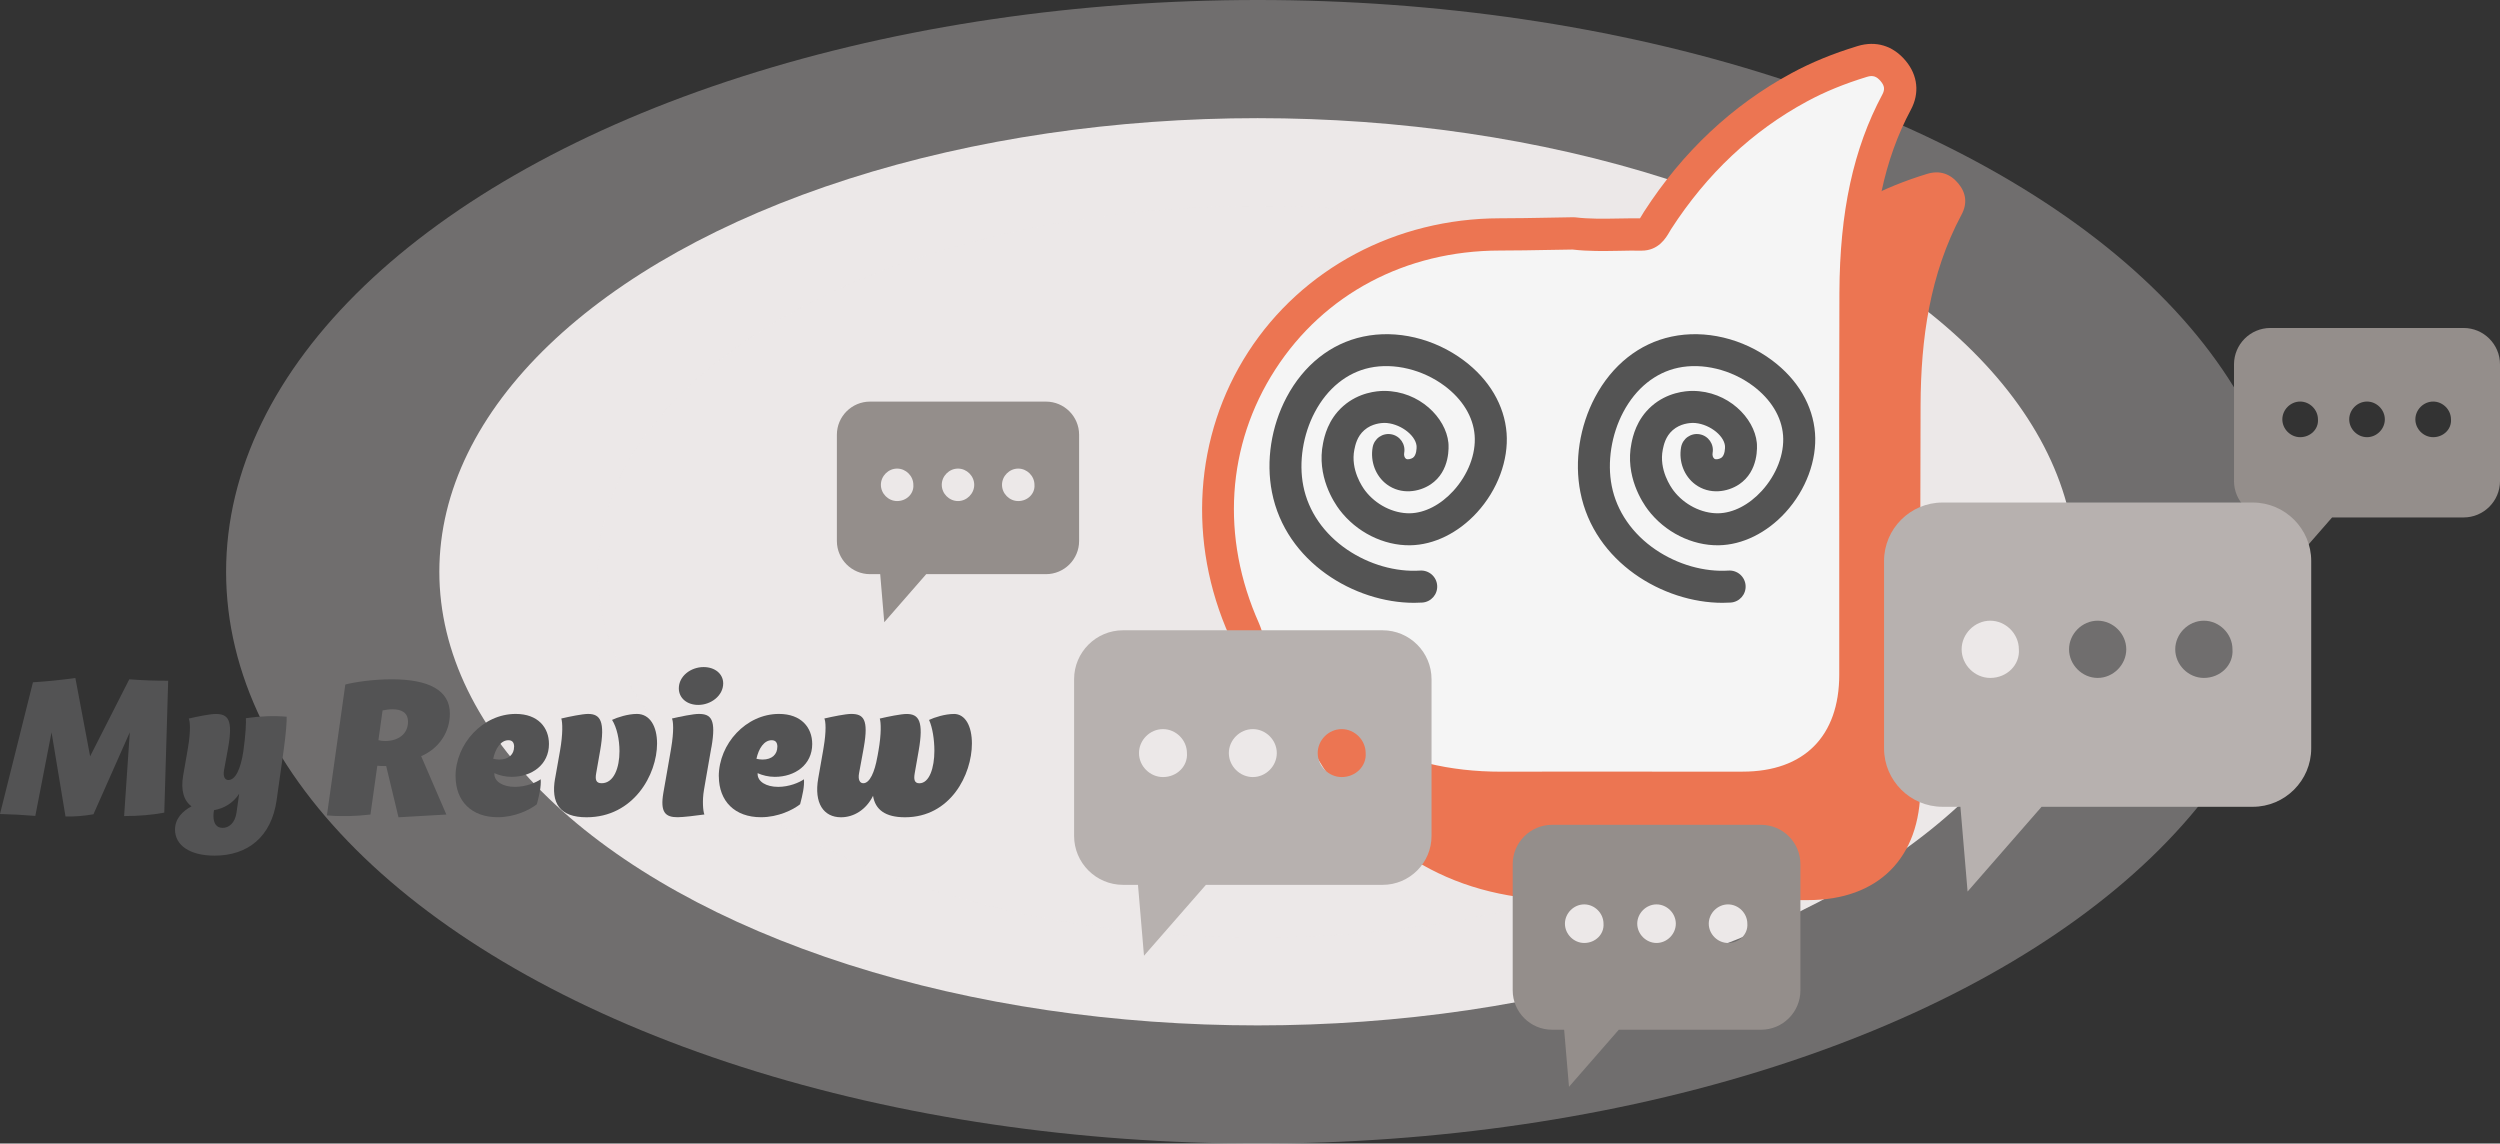<svg xmlns="http://www.w3.org/2000/svg" id="_图层_1" viewBox="6.36 144.02 474.35 216.98"><rect x="6.36" y="144.02" width="474.35" height="216.98" fill="#333333" stroke="none"/><defs><style>.cls-1{fill:#f5f5f5;}.cls-2{fill:#b7b1af;}.cls-3{fill:#535354;}.cls-4{fill:#948e8b;}.cls-5{opacity:.25;}.cls-5,.cls-6,.cls-7{fill:#ece8e8;}.cls-8{fill:#ec7552;}.cls-6{opacity:.33;}.cls-9{fill:#545454;}</style></defs><g><ellipse class="cls-6" cx="244.98" cy="252.51" rx="195.72" ry="108.49"/><ellipse class="cls-7" cx="244.98" cy="252.51" rx="155.26" ry="86.07"/><ellipse class="cls-5" cx="244.98" cy="252.51" rx="125.21" ry="69.41"/><ellipse class="cls-7" cx="244.98" cy="252.51" rx="92.65" ry="51.36"/></g><g><path class="cls-3" d="M38.27,273.18l-.74,25.03c-2.27,.43-4.84,.65-7.62,.65l1.08-15.9-6.9,15.56c-1.82,.32-3.57,.46-5.3,.42l-2.65-15.97-3.08,15.86c-2.23-.19-4.46-.31-6.7-.36l6.25-24.99c2.67-.17,5.36-.44,8.05-.82l2.8,14.86,7.43-14.61c2.45,.19,4.91,.28,7.39,.27Z"/><path class="cls-3" d="M60.75,280.02c.04,.75-.1,3.05-.6,6.58h0l-1.3,9.22c-.98,7-5.51,10.55-11.78,10.55-4.7,0-7.5-1.97-7.5-4.93,0-2.2,1.56-3.58,3.13-4.43-1.46-1.05-2.08-3.06-1.58-5.88l.79-4.53,.12-.73c.54-3.15,.4-5.01,.14-5.51,1.57-.37,4.04-.87,5.09-.87,2.33,0,3.34,.99,2.4,6.32l-.14,.79h0l-.65,3.54c-.21,1.15,.11,1.88,.83,1.88,1.34,0,2.33-2.11,2.83-5.43h0s0,0,0,0h0c.45-3.19,.54-5.48,.49-6.3,2.7-.39,5.24-.5,7.72-.28h0Zm-9.51,18.15l.5-3.54c-1.1,1.72-2.85,2.78-4.77,3.11-.07,.33-.11,.69-.11,1.09,0,1.47,.61,2.27,1.75,2.27s2.34-.87,2.63-2.92Z"/><path class="cls-3" d="M86.27,287.49l4.78,11.08-9.08,.52-2.33-9.71c-.56,0-1.14-.02-1.69-.07l-1.3,9.26c-2.84,.33-5.55,.4-8.26,.16l3.49-24.83c1.6-.42,5.09-.99,8.8-.99,7.01,0,11.04,2.06,11.04,6.51,0,3.48-2.02,6.6-5.46,8.08Zm-2.5-6.55c0-1.78-1.32-2.34-2.94-2.34-.68,0-1.33,.1-1.88,.22l-.79,5.64c.41,.1,.83,.16,1.25,.16,2.52,0,4.37-1.32,4.37-3.69Z"/><path class="cls-3" d="M92.79,291.34c.01-6.2,5.18-11.86,11.42-11.86,4.23,0,6.31,2.58,6.31,5.71,0,3.93-3.25,6.23-7.1,6.23-1.24,0-2.36-.3-3.26-.7,0,.06,0,.11,0,.17,0,1.42,1.61,2.43,3.9,2.43,2.09,0,4.01-.82,4.89-1.44,.1,1.38-.26,2.98-.73,4.74-1.33,1.05-4.14,2.46-7.42,2.46-4.97,0-7.98-3.03-8-7.76Zm11.12-5.61c0-.86-.37-1.26-1.09-1.26-1.42,0-2.46,1.55-2.88,3.52,.34,.08,.74,.15,1.15,.15,1.83,0,2.81-1.02,2.81-2.4Z"/><path class="cls-3" d="M111.69,291.71l.93-5.25c.57-3.24,.48-5.39,.24-6.11,1.57-.37,4.04-.87,5.08-.87,2.33,0,3.27,1.38,2.29,6.97l-.75,4.27c-.21,1.17-.08,1.91,1.03,1.91,2.34,0,3.39-2.95,3.39-6.08,0-2.21-.51-4.52-1.41-5.94,1.03-.49,3.03-1.13,4.71-1.13,2.5,0,3.83,2.39,3.83,5.61,0,5.88-4.44,14-13.39,14-5.08,0-6.79-2.68-5.96-7.38Z"/><path class="cls-3" d="M141.34,285.8l-.14,.79-.94,5.39-.33,1.93c-.34,1.95-.19,4,.08,4.65-1.57,.22-4.05,.52-5.09,.52-2.33,0-3.33-.94-2.69-4.65l.43-2.44,.94-5.39,.12-.73c.53-3.14,.39-5.01,.14-5.52,1.57-.37,4.04-.87,5.08-.87,2.33,0,3.34,1,2.41,6.32Zm-1.48-15.21c2.16,0,3.72,1.29,3.72,3.1,0,2.31-2.3,4.08-4.74,4.08-2.16,0-3.68-1.32-3.68-3.14,0-2.32,2.26-4.04,4.7-4.04h0Z"/><path class="cls-3" d="M142.74,291.34c.01-6.2,5.18-11.86,11.42-11.86,4.23,0,6.31,2.58,6.31,5.71,0,3.93-3.25,6.23-7.1,6.23-1.24,0-2.36-.3-3.26-.7,0,.06,0,.11,0,.17,0,1.42,1.61,2.43,3.9,2.43,2.09,0,4.01-.82,4.89-1.44,.1,1.38-.26,2.98-.73,4.74-1.33,1.05-4.14,2.46-7.42,2.46-4.97,0-7.98-3.03-8-7.76Zm11.12-5.61c0-.86-.37-1.26-1.09-1.26-1.42,0-2.46,1.55-2.88,3.52,.34,.08,.74,.15,1.15,.15,1.83,0,2.81-1.02,2.81-2.4Z"/><path class="cls-3" d="M187.34,279.48c2.23,0,3.43,2.39,3.43,5.61,0,5.88-4.04,14-12.7,14-3.73,0-5.64-1.44-6.06-4.07-1.32,2.66-3.67,4.07-6.08,4.07-3.3,0-5.15-2.68-4.32-7.38l.9-5.12h0l.12-.73c.54-3.15,.4-5.01,.14-5.51,1.57-.37,4.04-.87,5.09-.87,2.33,0,3.34,.99,2.4,6.32l-.14,.79h0l-.76,4.13c-.22,1.17,.1,1.91,.8,1.91,1.23,0,2.16-2.11,2.67-5.01v-.06s.02-.02,.02-.02l.19-1.07c.57-3.24,.48-5.39,.25-6.11,1.57-.37,4.04-.87,5.09-.87,2.33,0,3.27,1.38,2.29,6.97l-.75,4.27c-.21,1.17-.07,1.91,.88,1.91,1.91,0,2.85-2.95,2.85-6.17,0-2.12-.36-4.43-1.01-5.85,1.03-.49,3.03-1.13,4.71-1.13h0Z"/></g><g><path class="cls-8" d="M317.25,209.63c4.29,.51,8.59,.15,12.88,.21,1.8,.03,2.32-1.5,3.07-2.66,6.88-10.67,15.71-19.23,26.9-25.28,3.8-2.05,7.8-3.63,11.92-4.89,2.37-.72,4.36-.04,5.91,1.82,1.5,1.8,1.73,3.84,.62,5.9-6.04,11.31-7.73,23.58-7.78,36.16-.09,24.15-.02,48.31-.03,72.46,0,13.47-7.98,21.46-21.4,21.46-15.2,0-30.39-.04-45.59,.01-20.94,.07-36.67-9.01-47.42-26.95-.29-.49-.65-.94-.98-1.41-.19-.54-.34-1.09-.57-1.61-16.2-36.15,8.86-74.96,48.43-75.03,4.67,0,9.35-.13,14.02-.2Z"/><g><path class="cls-1" d="M304.9,188.3c4.29,.51,8.59,.15,12.88,.21,1.8,.03,2.32-1.5,3.07-2.66,6.88-10.67,15.71-19.23,26.9-25.28,3.8-2.05,7.8-3.63,11.92-4.89,2.37-.72,4.36-.04,5.91,1.82,1.5,1.8,1.73,3.84,.62,5.9-6.04,11.31-7.73,23.58-7.78,36.16-.09,24.15-.02,48.31-.03,72.46,0,13.47-7.98,21.46-21.4,21.46-15.2,0-30.39-.04-45.59,.01-20.94,.07-36.67-9.01-47.42-26.95-.29-.49-.65-.94-.98-1.41-.19-.54-.34-1.09-.57-1.61-16.2-36.15,8.86-74.96,48.43-75.03,4.67,0,9.35-.13,14.02-.2Z"/><path class="cls-8" d="M291.19,296.56c-21.76,0-38.51-9.57-49.82-28.44-.15-.25-.33-.49-.5-.72l-.36-.5c-.16-.23-.29-.48-.38-.74l-.19-.58c-.09-.27-.17-.54-.28-.8-8.04-17.93-6.72-38.11,3.54-53.98,10.24-15.84,28.06-25.32,47.67-25.36,3.16,0,6.32-.06,9.49-.12l4.5-.08c.11,0,.27,0,.41,.02,2.66,.32,5.34,.27,8.2,.22,1.36-.02,2.72-.05,4.06-.03,.1-.16,.22-.37,.32-.52,.14-.25,.29-.5,.44-.73,7.34-11.38,16.77-20.23,28.02-26.31,3.73-2.02,7.82-3.7,12.48-5.12,3.52-1.08,6.77-.08,9.16,2.79,2.3,2.76,2.66,6.15,.97,9.3-5.01,9.37-7.36,20.4-7.41,34.73-.06,15.78-.05,31.55-.04,47.33v25.12c0,15.12-9.37,24.52-24.45,24.52h-16.29c-9.77-.01-19.53-.02-29.3,.01h-.24Zm-45.41-32.83l.04,.06c.28,.39,.56,.78,.81,1.19,10.26,17.13,24.84,25.46,44.56,25.46h.22c9.78-.03,19.54-.02,29.32-.01h16.28c11.65,0,18.33-6.71,18.33-18.4v-25.12c-.02-15.79-.03-31.57,.03-47.36,.06-15.36,2.65-27.31,8.14-37.59,.51-.95,.43-1.65-.28-2.5-.81-.97-1.51-1.21-2.66-.85-4.27,1.31-7.99,2.83-11.36,4.66-10.34,5.58-19.01,13.74-25.79,24.25l-.29,.49c-.68,1.17-2.08,3.57-5.3,3.57h-.1c-1.4-.03-2.78,0-4.17,.03-2.85,.05-5.82,.11-8.82-.24l-4.28,.07c-3.19,.06-6.39,.12-9.58,.12-17.79,.03-33.3,8.25-42.54,22.56-9.26,14.33-10.39,31.88-3.1,48.16,.2,.46,.36,.93,.52,1.41l.02,.05Z"/></g></g><path class="cls-9" d="M292.22,226.2c-.4-5.27-3.28-10.17-8.12-13.79-5.6-4.19-12.74-5.88-19.11-4.52-6.12,1.3-11.27,5.39-14.51,11.5-2.93,5.53-3.94,12.1-2.78,18.02,2.61,13.29,15.7,20.99,26.97,20.99,.52,0,1.04-.02,1.55-.05,1.67-.11,2.94-1.55,2.83-3.23-.05-.8-.42-1.55-1.03-2.09-.61-.53-1.4-.8-2.2-.75-4.63,.3-9.67-1.14-13.82-3.95-4.44-3.01-7.41-7.31-8.35-12.11-.89-4.51-.07-9.75,2.19-14.01,2.38-4.5,6.08-7.49,10.41-8.41,4.61-.98,10.06,.34,14.21,3.44,3.41,2.55,5.43,5.88,5.7,9.38,.27,3.53-1.24,7.47-4.04,10.54-2.43,2.66-5.44,4.21-8.28,4.25-3.14,.04-6.45-1.64-8.47-4.31-.48-.63-2.81-3.95-2.03-7.79,.18-.86,.5-2.46,1.88-3.67,1.46-1.28,3.25-1.36,3.77-1.38,2.83,0,5.93,2.22,6.15,4.37,.03,.36,0,1.78-.7,2.25-.34,.22-1,.41-1.32,.18-.28-.21-.41-.65-.33-1.11,.3-1.65-.8-3.23-2.45-3.53-1.65-.3-3.23,.8-3.53,2.45-.49,2.72,.57,5.5,2.7,7.07,2.71,2,6.11,1.44,8.28,0,3.82-2.53,3.44-7.36,3.39-7.91-.48-4.74-5.49-9.82-12.17-9.84-1.36,0-4.82,.27-7.8,2.89-2.9,2.56-3.56,5.79-3.81,7.01-1.28,6.24,2.08,11.28,3.13,12.67,3.2,4.22,8.34,6.8,13.41,6.72,4.5-.07,9.12-2.34,12.67-6.23,3.91-4.28,6-9.92,5.61-15.09h0Z"/><path class="cls-9" d="M350.74,226.2c-.4-5.27-3.28-10.17-8.12-13.79-5.6-4.19-12.74-5.88-19.11-4.52-6.12,1.3-11.27,5.39-14.51,11.5-2.93,5.53-3.94,12.1-2.78,18.02,2.61,13.29,15.7,20.99,26.97,20.99,.52,0,1.04-.02,1.55-.05,1.67-.11,2.94-1.55,2.83-3.23-.05-.8-.42-1.55-1.03-2.09-.61-.53-1.4-.8-2.2-.75-4.63,.3-9.67-1.14-13.82-3.95-4.44-3.01-7.41-7.31-8.35-12.11-.89-4.51-.07-9.75,2.19-14.01,2.38-4.5,6.08-7.49,10.41-8.41,4.61-.98,10.06,.34,14.21,3.44,3.41,2.55,5.43,5.88,5.7,9.38,.27,3.53-1.24,7.47-4.04,10.54-2.43,2.66-5.44,4.21-8.28,4.25-3.14,.04-6.45-1.64-8.47-4.31-.48-.63-2.81-3.95-2.03-7.79,.18-.86,.5-2.46,1.88-3.67,1.46-1.28,3.25-1.36,3.77-1.38,2.83,0,5.93,2.22,6.15,4.37,.03,.36,0,1.78-.7,2.25-.34,.22-1,.41-1.32,.18-.28-.21-.41-.65-.33-1.11,.3-1.65-.8-3.23-2.45-3.53-1.65-.3-3.23,.8-3.53,2.45-.49,2.72,.57,5.5,2.7,7.07,2.71,2,6.11,1.44,8.28,0,3.82-2.53,3.44-7.36,3.39-7.91-.48-4.74-5.49-9.82-12.17-9.84-1.36,0-4.82,.27-7.8,2.89-2.9,2.56-3.56,5.79-3.81,7.01-1.28,6.24,2.08,11.28,3.13,12.67,3.2,4.22,8.34,6.8,13.41,6.72,4.5-.07,9.12-2.34,12.67-6.23,3.91-4.28,6-9.92,5.61-15.09h0Z"/><path class="cls-4" d="M204.82,220.22h-33.38c-3.47,0-6.29,2.82-6.29,6.29v20.16c0,3.47,2.82,6.29,6.29,6.29h1.93l.77,9.12,7.96-9.12h22.72c3.47,0,6.29-2.82,6.29-6.29v-20.16c0-3.47-2.82-6.29-6.29-6.29h0Zm-28.24,18.87c-1.67,0-3.08-1.41-3.08-3.08s1.41-3.08,3.08-3.08,3.08,1.41,3.08,3.08c.13,1.67-1.28,3.08-3.08,3.08h0Zm11.55,0c-1.67,0-3.08-1.41-3.08-3.08s1.41-3.08,3.08-3.08,3.08,1.41,3.08,3.08-1.41,3.08-3.08,3.08h0Zm11.43,0c-1.67,0-3.08-1.41-3.08-3.08s1.41-3.08,3.08-3.08,3.08,1.41,3.08,3.08c.13,1.67-1.28,3.08-3.08,3.08h0Zm0,0"/><path class="cls-2" d="M268.7,263.61h-49.26c-5.12,0-9.28,4.17-9.28,9.28v29.74c0,5.12,4.17,9.28,9.28,9.28h2.84l1.14,13.45,11.75-13.45h33.53c5.12,0,9.28-4.17,9.28-9.28v-29.74c0-5.12-4.17-9.28-9.28-9.28h0Zm-41.68,27.85c-2.46,0-4.55-2.08-4.55-4.55s2.08-4.55,4.55-4.55,4.55,2.08,4.55,4.55c.19,2.46-1.89,4.55-4.55,4.55h0Zm17.05,0c-2.46,0-4.55-2.08-4.55-4.55s2.08-4.55,4.55-4.55,4.55,2.08,4.55,4.55-2.08,4.55-4.55,4.55h0Zm16.86,0c-2.46,0-4.55-2.08-4.55-4.55s2.08-4.55,4.55-4.55,4.55,2.08,4.55,4.55c.19,2.46-1.89,4.55-4.55,4.55h0Zm0,0"/><path class="cls-4" d="M340.5,300.52h-39.65c-4.12,0-7.47,3.35-7.47,7.47v23.94c0,4.12,3.35,7.47,7.47,7.47h2.29l.92,10.83,9.45-10.83h26.99c4.12,0,7.47-3.35,7.47-7.47v-23.94c0-4.12-3.35-7.47-7.47-7.47h0Zm-33.55,22.42c-1.98,0-3.66-1.68-3.66-3.66s1.68-3.66,3.66-3.66,3.66,1.68,3.66,3.66c.15,1.98-1.52,3.66-3.66,3.66h0Zm13.72,0c-1.98,0-3.66-1.68-3.66-3.66s1.68-3.66,3.66-3.66,3.66,1.68,3.66,3.66-1.68,3.66-3.66,3.66h0Zm13.57,0c-1.98,0-3.66-1.68-3.66-3.66s1.68-3.66,3.66-3.66,3.66,1.68,3.66,3.66c.15,1.98-1.52,3.66-3.66,3.66h0Zm0,0"/><path class="cls-4" d="M473.81,206.25h-36.66c-3.81,0-6.91,3.1-6.91,6.91v22.13c0,3.81,3.1,6.91,6.91,6.91h2.11l.85,10.01,8.74-10.01h24.95c3.81,0,6.91-3.1,6.91-6.91v-22.13c0-3.81-3.1-6.91-6.91-6.91h0Zm-31.02,20.72c-1.83,0-3.38-1.55-3.38-3.38s1.55-3.38,3.38-3.38,3.38,1.55,3.38,3.38c.14,1.83-1.41,3.38-3.38,3.38h0Zm12.69,0c-1.83,0-3.38-1.55-3.38-3.38s1.55-3.38,3.38-3.38,3.38,1.55,3.38,3.38-1.55,3.38-3.38,3.38h0Zm12.55,0c-1.83,0-3.38-1.55-3.38-3.38s1.55-3.38,3.38-3.38,3.38,1.55,3.38,3.38c.14,1.83-1.41,3.38-3.38,3.38h0Zm0,0"/><path class="cls-2" d="M433.8,239.37h-58.87c-6.11,0-11.09,4.98-11.09,11.09v35.55c0,6.11,4.98,11.09,11.09,11.09h3.4l1.36,16.08,14.04-16.08h40.07c6.11,0,11.09-4.98,11.09-11.09v-35.55c0-6.11-4.98-11.09-11.09-11.09h0Zm-49.81,33.28c-2.94,0-5.43-2.49-5.43-5.43s2.49-5.43,5.43-5.43,5.43,2.49,5.43,5.43c.23,2.94-2.26,5.43-5.43,5.43h0Zm20.38,0c-2.94,0-5.43-2.49-5.43-5.43s2.49-5.43,5.43-5.43,5.43,2.49,5.43,5.43-2.49,5.43-5.43,5.43h0Zm20.15,0c-2.94,0-5.43-2.49-5.43-5.43s2.49-5.43,5.43-5.43,5.43,2.49,5.43,5.43c.23,2.94-2.26,5.43-5.43,5.43h0Zm0,0"/></svg>